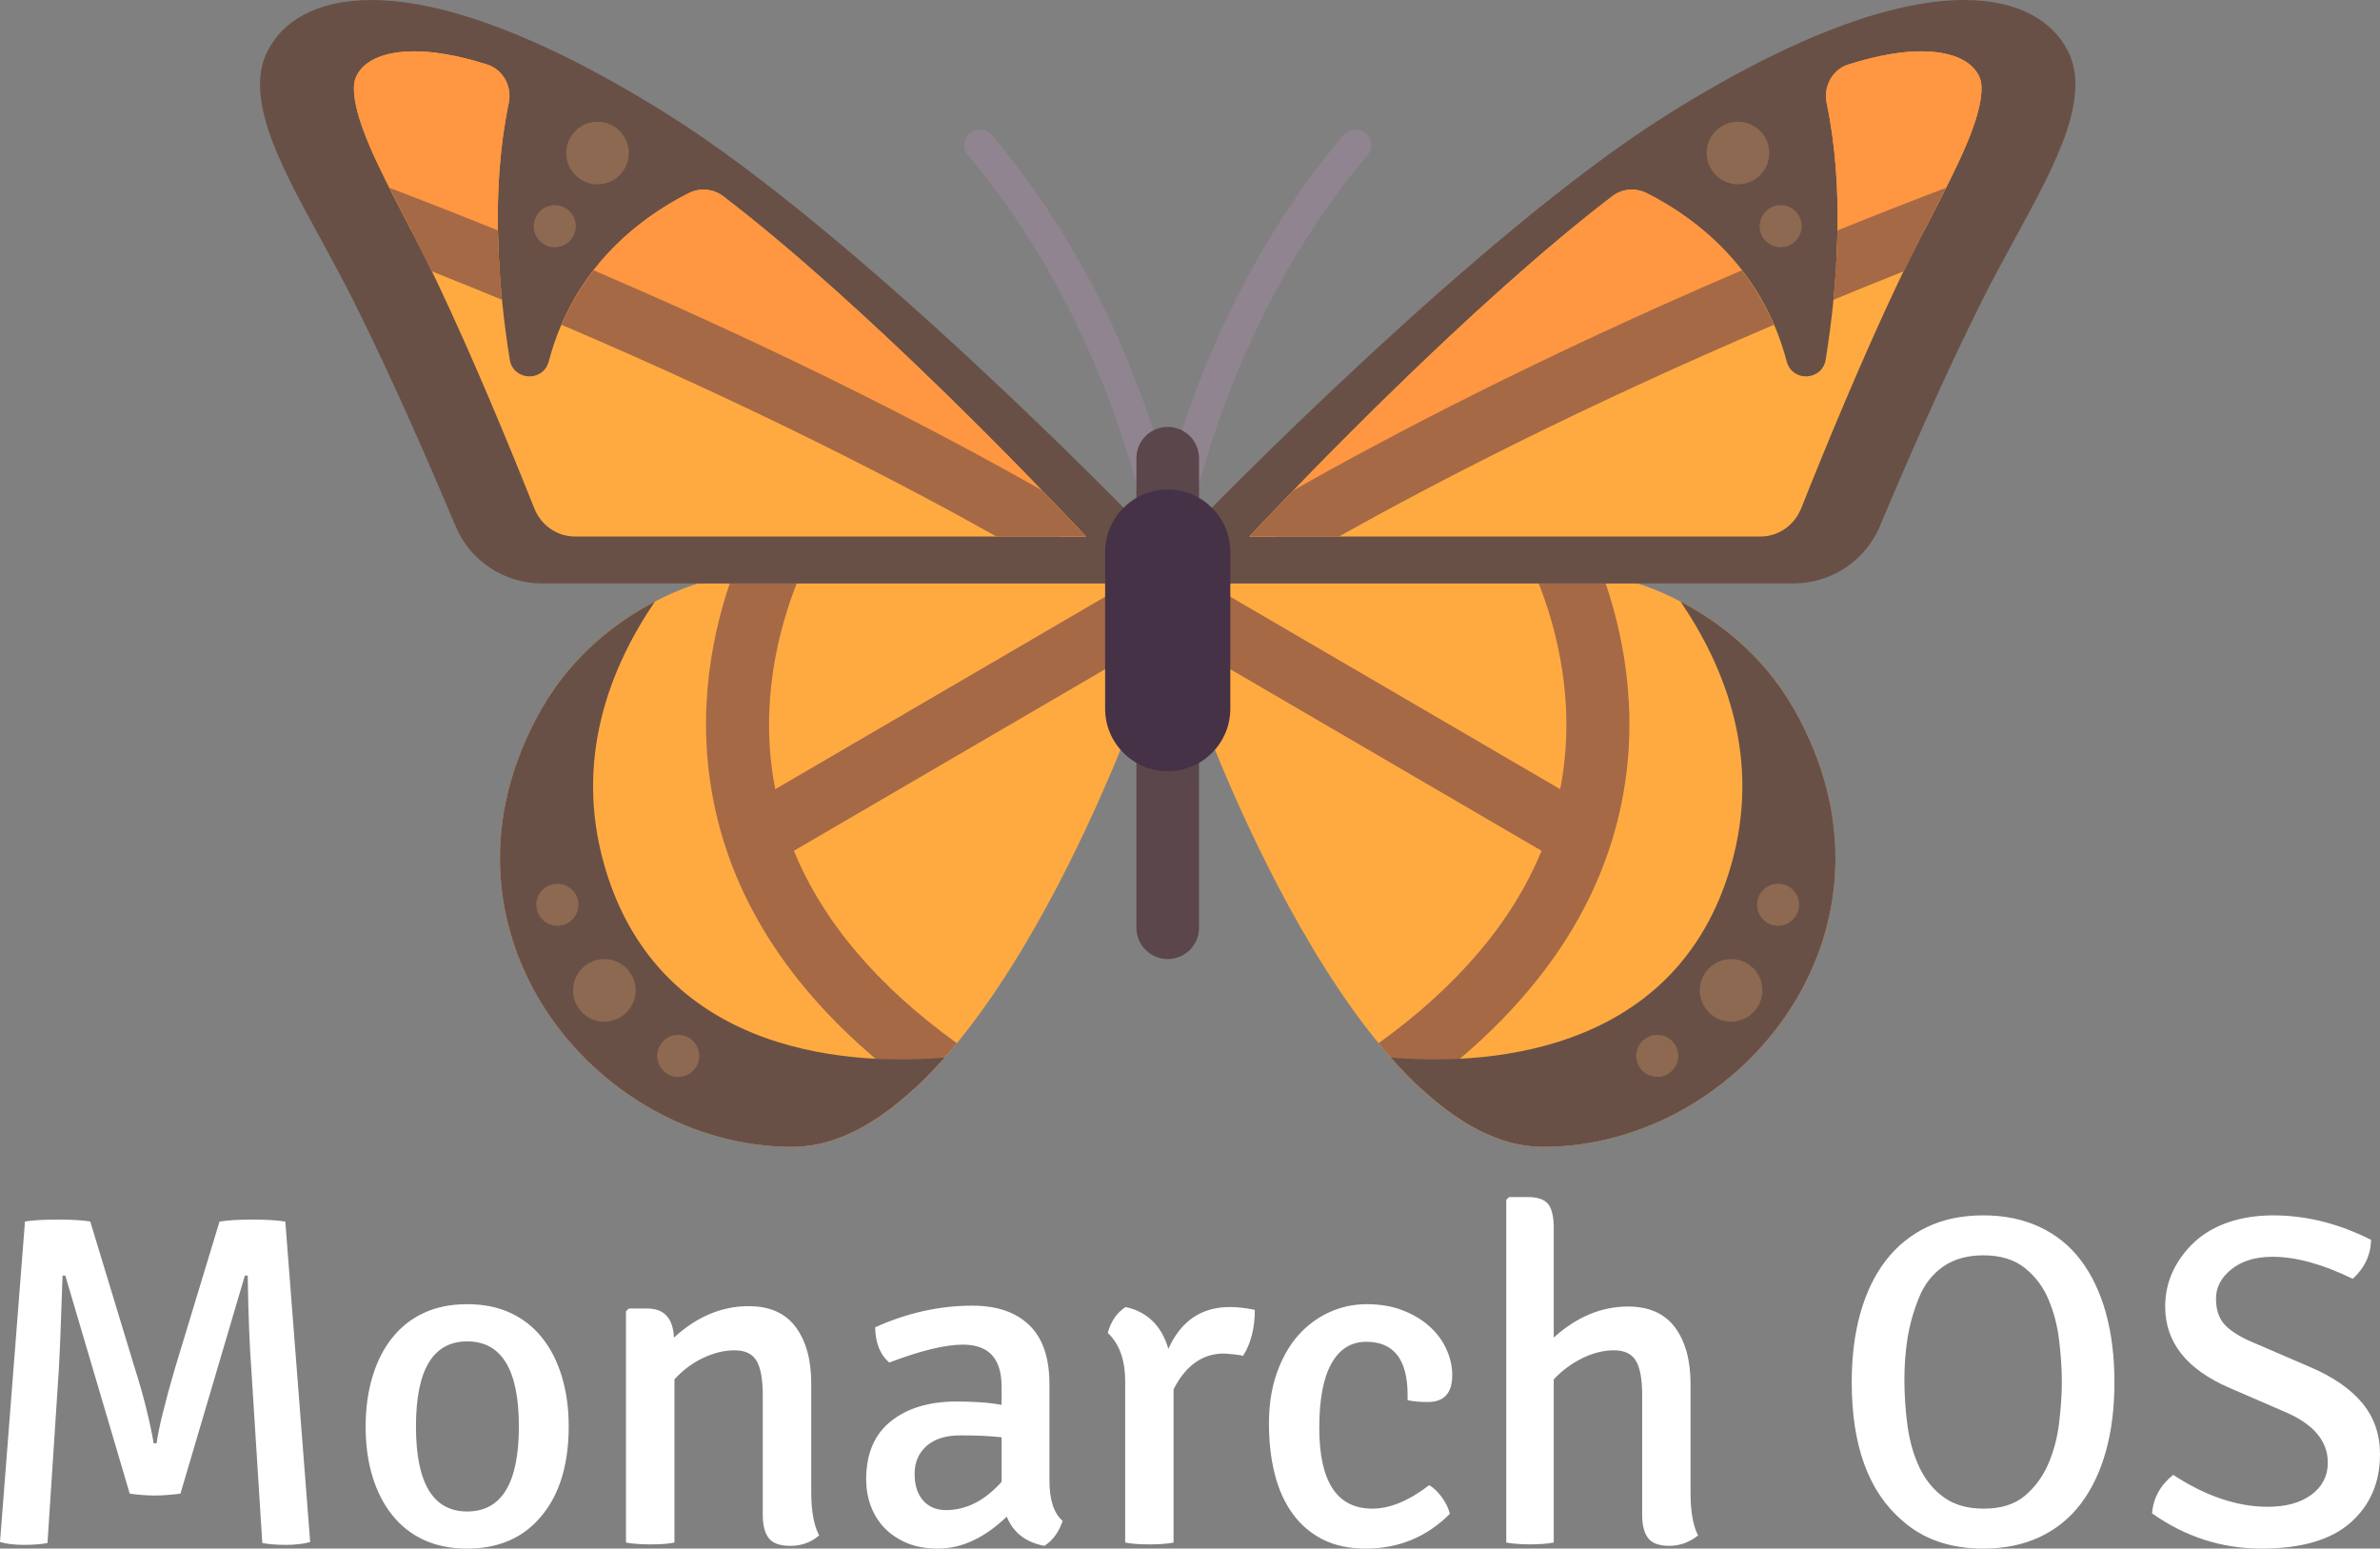 <svg version="1.1" xmlns="http://www.w3.org/2000/svg" xmlns:xlink="http://www.w3.org/1999/xlink" width="439.378"
    height="285.871" viewBox="0,0,439.378,285.871">
    <rect x="0" y="0" width="439.378" height="285.871" fill="#808080" stroke="none"/>
    <g transform="translate(-24.425,-45.139)">
        <g data-paper-data="{&quot;isPaintingLayer&quot;:true}" fill-rule="nonzero" stroke="none" stroke-width="1"
            stroke-linecap="butt" stroke-linejoin="miter" stroke-miterlimit="10" stroke-dasharray=""
            stroke-dashoffset="0" style="mix-blend-mode: normal">
            <g data-paper-data="{&quot;index&quot;:null}">
                <path
                    d="M234.23,175.954c0,0 -28.892,80.893 -63.562,80.893c-36.544,0 -69.34,-40.444 -46.226,-80.893c10.337,-18.089 28.892,-23.113 28.892,-23.113h80.893v23.113z"
                    fill="#ffaa41" />
                <path
                    d="M234.226,152.939v12.368l-63.24,36.89c5.382,13.111 15.48,24.991 30.079,35.519c-2.544,3.099 -5.193,5.946 -7.927,8.464c-19.317,-14.229 -31.568,-30.892 -36.241,-49.79c-4.288,-17.343 -1.359,-32.883 2.249,-43.552h12.364c-3.326,8.442 -7.034,22.365 -3.961,37.984l63.766,-37.196c0.919,-0.533 1.918,-0.69 2.912,-0.687z"
                    fill="#a56946" />
                <path
                    d="M198.801,240.355c-8.521,9.667 -18.085,16.494 -28.143,16.493c-36.546,0 -69.34,-40.444 -46.226,-80.893c5.951,-10.413 14.61,-16.481 20.899,-19.769c-8.309,12.202 -14.945,29.052 -9.343,48.661c10.345,36.207 47.623,36.838 62.813,35.511z"
                    fill="#695046" />
                <path
                    d="M92.962,45.141c12.023,0 29.783,5.521 54.589,21.025c35.334,22.084 86.673,75.12 86.673,75.12v11.557h-109.74c-6.983,0 -13.27,-4.162 -15.972,-10.602c-4.411,-10.509 -11.578,-27.067 -18.746,-41.403c-7.853,-15.705 -17.518,-29.563 -17.335,-40.45c0.034,-2.031 0.459,-3.959 1.367,-5.776c2.677,-5.356 8.78,-9.469 19.162,-9.469z"
                    fill="#695046" />
                <path
                    d="M151.565,80.798c2.079,-1.051 4.547,-0.829 6.397,0.587c26.067,19.952 57.392,52.62 66.95,62.79h-94.371c-3.289,0 -6.233,-2.057 -7.5,-5.242c-4.429,-11.13 -11.119,-27.375 -17.841,-41.553c-1.95,-4.113 -3.979,-8.032 -5.94,-11.822c-4.929,-9.523 -9.583,-18.517 -9.491,-24.284c0.012,-0.797 0.148,-1.441 0.425,-2.027c1.911,-4.034 7.537,-4.636 10.721,-4.636c3.251,0 7.669,0.616 13.412,2.427c2.997,0.946 4.661,4.072 4.017,7.147c-3.276,15.658 -2.093,33.075 0.182,47.309c0.635,3.971 6.188,4.238 7.213,0.349c4.57,-17.355 16.869,-26.521 25.826,-31.045z"
                    fill="#ffaa41" />
                <path
                    d="M116.587,94.034c-5.281,-2.155 -10.727,-4.318 -16.334,-6.491c-0.333,-0.644 -0.668,-1.348 -0.997,-1.985c-4.929,-9.523 -9.583,-18.517 -9.491,-24.284c0.012,-0.797 0.148,-1.441 0.425,-2.027c1.911,-4.034 7.537,-4.636 10.721,-4.636c3.251,0 7.669,0.615 13.412,2.426c2.996,0.946 4.661,4.072 4.017,7.147c-2.023,9.667 -2.338,20.003 -1.754,29.849z"
                    fill="#ff9641" />
                <path
                    d="M157.959,81.381c26.067,19.952 57.392,52.62 66.95,62.791h-4.838c-16.391,-9.593 -46.816,-26.122 -89.37,-44.26c5.802,-9.86 14.238,-15.771 20.863,-19.118c2.08,-1.051 4.547,-0.829 6.397,0.587z"
                    fill="#ff9641" />
                <path
                    d="M117.1,100.478c-4.242,-1.746 -8.528,-3.497 -12.984,-5.258c-1.614,-3.306 -3.251,-6.565 -4.855,-9.664c-1.007,-1.947 -1.991,-3.861 -2.938,-5.741c6.909,2.629 13.584,5.256 20.034,7.869c0.07,4.342 0.333,8.639 0.743,12.793z"
                    fill="#a56946" />
                <path
                    d="M224.904,144.175l-16.523,0.001c-17.426,-9.771 -44.643,-23.886 -80.291,-39.079c1.642,-3.823 3.668,-7.155 5.921,-10.054c37.274,15.957 65.329,30.715 82.739,40.59c3.434,3.549 6.244,6.51 8.155,8.542z"
                    fill="#a56946" />
                <path
                    d="M135.994,227.961M141.773,227.961c0,3.191 -2.587,5.779 -5.779,5.779c-3.191,0 -5.779,-2.587 -5.779,-5.779c0,-3.191 2.587,-5.779 5.779,-5.779c3.191,0 5.779,2.587 5.779,5.779"
                    fill="#8c6950" />
                <path
                    d="M134.731,73.388M140.51,73.388c0,3.191 -2.587,5.779 -5.779,5.779c-3.191,0 -5.779,-2.587 -5.779,-5.779c0,-3.191 2.587,-5.779 5.779,-5.779c3.191,0 5.779,2.587 5.779,5.779"
                    fill="#8c6950" />
                <path
                    d="M149.629,240.057M153.511,240.057c0,2.144 -1.738,3.882 -3.882,3.882c-2.144,0 -3.882,-1.738 -3.882,-3.882c0,-2.144 1.738,-3.882 3.882,-3.882c2.144,0 3.882,1.738 3.882,3.882"
                    fill="#8c6950" />
                <path
                    d="M127.321,212.159M131.203,212.159c0,2.144 -1.738,3.882 -3.882,3.882c-2.144,0 -3.882,-1.738 -3.882,-3.882c0,-2.144 1.738,-3.882 3.882,-3.882c2.144,0 3.882,1.738 3.882,3.882"
                    fill="#8c6950" />
                <path
                    d="M126.843,86.899M130.726,86.899c0,2.144 -1.738,3.882 -3.882,3.882c-2.144,0 -3.882,-1.738 -3.882,-3.882c0,-2.144 1.738,-3.882 3.882,-3.882c2.144,0 3.882,1.738 3.882,3.882"
                    fill="#8c6950" />
                <path
                    d="M245.774,175.954v-23.113h80.899c0,0 18.555,5.025 28.892,23.113c23.113,40.448 -9.682,80.893 -46.226,80.893c-34.67,0 -63.562,-80.893 -63.562,-80.893z"
                    fill="#ffaa41" />
                <path
                    d="M245.774,152.939c0.994,-0.003 1.993,0.154 2.912,0.687l63.766,37.196c3.073,-15.619 -0.635,-29.542 -3.961,-37.984h12.364c3.608,10.669 6.537,26.209 2.249,43.552c-4.673,18.898 -16.924,35.561 -36.241,49.79c-2.734,-2.518 -5.383,-5.366 -7.927,-8.464c14.598,-10.528 24.697,-22.408 30.079,-35.519l-63.24,-36.889v-12.369z"
                    fill="#a56946" />
                <path
                    d="M281.2,240.358c15.19,1.327 52.468,0.696 62.813,-35.511c5.602,-19.609 -1.034,-36.459 -9.343,-48.661c6.29,3.288 14.949,9.356 20.899,19.769c23.113,40.448 -9.681,80.893 -46.226,80.893c-10.058,0.001 -19.622,-6.827 -28.143,-16.493z"
                    fill="#695046" />
                <path
                    d="M387.041,45.141c10.382,0 16.484,4.113 19.162,9.468c0.909,1.817 1.333,3.745 1.367,5.776c0.183,10.887 -9.482,24.746 -17.335,40.45c-7.168,14.335 -14.335,30.894 -18.746,41.403c-2.702,6.439 -8.989,10.602 -15.972,10.602h-109.74v-11.557c0,0 51.341,-53.034 86.673,-75.12c24.807,-15.503 42.567,-21.024 54.589,-21.024z"
                    fill="#695046" />
                <path
                    d="M237.139,147.463c-0.056,-0.406 -6.032,-40.59 -34.015,-73.66c-1.032,-1.216 -0.88,-3.039 0.339,-4.071c1.207,-1.019 3.041,-0.878 4.074,0.342c19.298,22.806 28.428,48.301 32.463,63.378c4.035,-15.078 13.164,-40.573 32.463,-63.378c1.033,-1.219 2.855,-1.36 4.075,-0.342c1.219,1.033 1.372,2.855 0.339,4.071c-27.983,33.074 -33.959,73.259 -34.015,73.66c-0.203,1.424 -1.422,2.485 -2.861,2.485c-1.439,0 -2.658,-1.061 -2.862,-2.485z"
                    fill="#908490" />
                <path
                    d="M240,222.18c-3.194,0 -5.779,-2.587 -5.779,-5.778v-86.673c0,-3.191 2.585,-5.779 5.779,-5.779c3.194,0 5.779,2.588 5.779,5.779v86.673c0,3.191 -2.585,5.779 -5.779,5.779z"
                    fill="#5a464b" />
                <path
                    d="M328.441,80.798c8.957,4.524 21.256,13.691 25.826,31.045c1.024,3.889 6.578,3.622 7.213,-0.349c2.275,-14.234 3.457,-31.652 0.182,-47.309c-0.643,-3.075 1.02,-6.201 4.017,-7.147c5.743,-1.811 10.16,-2.427 13.412,-2.427c3.184,0 8.81,0.602 10.721,4.636c0.278,0.587 0.413,1.231 0.425,2.027c0.092,5.766 -4.562,14.761 -9.491,24.284c-1.961,3.79 -3.99,7.709 -5.94,11.822c-6.722,14.179 -13.412,30.423 -17.841,41.553c-1.267,3.185 -4.211,5.242 -7.5,5.242h-94.371c9.558,-10.17 40.883,-42.838 66.95,-62.79c1.85,-1.417 4.317,-1.638 6.397,-0.587z"
                    fill="#ffaa41" />
                <path
                    d="M361.658,64.185c-0.643,-3.075 1.021,-6.201 4.017,-7.147c5.743,-1.811 10.16,-2.426 13.412,-2.426c3.184,0 8.81,0.602 10.721,4.636c0.278,0.587 0.413,1.231 0.425,2.027c0.092,5.766 -4.562,14.761 -9.491,24.284c-0.329,0.636 -0.664,1.341 -0.997,1.985c-5.607,2.174 -11.053,4.337 -16.334,6.491c0.584,-9.846 0.268,-20.183 -1.754,-29.849z"
                    fill="#ff9641" />
                <path
                    d="M322.039,81.381c1.851,-1.417 4.318,-1.638 6.397,-0.587c6.625,3.347 15.062,9.258 20.863,19.118c-42.554,18.138 -72.979,34.667 -89.37,44.26h-4.838c9.559,-10.17 40.884,-42.838 66.95,-62.791z"
                    fill="#ff9641" />
                <path
                    d="M228.444,175.951v-28.892c0,-6.383 5.174,-11.557 11.557,-11.557c6.383,0 11.557,5.174 11.557,11.557v28.892c0,6.383 -5.174,11.557 -11.557,11.557c-6.382,0 -11.557,-5.174 -11.557,-11.557z"
                    fill="#463246" />
                <path
                    d="M363.647,87.684c6.45,-2.613 13.125,-5.239 20.034,-7.869c-0.947,1.88 -1.931,3.793 -2.938,5.741c-1.604,3.098 -3.241,6.357 -4.855,9.664c-4.456,1.761 -8.742,3.511 -12.984,5.258c0.41,-4.154 0.673,-8.451 0.743,-12.793z"
                    fill="#a56946" />
                <path
                    d="M255.095,144.175c1.911,-2.032 4.721,-4.993 8.155,-8.542c17.41,-9.874 45.465,-24.633 82.739,-40.59c2.254,2.899 4.279,6.23 5.921,10.054c-35.648,15.193 -62.865,29.308 -80.291,39.079l-16.523,-0.001z"
                    fill="#a56946" />
                <path
                    d="M344.012,227.961M349.79,227.961c0,3.191 -2.587,5.779 -5.779,5.779c-3.191,0 -5.779,-2.587 -5.779,-5.779c0,-3.191 2.587,-5.779 5.779,-5.779c3.191,0 5.779,2.587 5.779,5.779"
                    fill="#8c6950" />
                <path
                    d="M345.276,73.388M351.054,73.388c0,3.191 -2.587,5.779 -5.779,5.779c-3.191,0 -5.779,-2.587 -5.779,-5.779c0,-3.191 2.587,-5.779 5.779,-5.779c3.191,0 5.779,2.587 5.779,5.779"
                    fill="#8c6950" />
                <path
                    d="M330.372,240.057M334.254,240.057c0,2.144 -1.738,3.882 -3.882,3.882c-2.144,0 -3.882,-1.738 -3.882,-3.882c0,-2.144 1.738,-3.882 3.882,-3.882c2.144,0 3.882,1.738 3.882,3.882"
                    fill="#8c6950" />
                <path
                    d="M352.679,212.159M356.561,212.159c0,2.144 -1.738,3.882 -3.882,3.882c-2.144,0 -3.882,-1.738 -3.882,-3.882c0,-2.144 1.738,-3.882 3.882,-3.882c2.144,0 3.882,1.738 3.882,3.882"
                    fill="#8c6950" />
                <path
                    d="M353.155,86.899M357.038,86.899c0,2.144 -1.738,3.882 -3.882,3.882c-2.144,0 -3.882,-1.738 -3.882,-3.882c0,-2.144 1.738,-3.882 3.882,-3.882c2.144,0 3.882,1.738 3.882,3.882"
                    fill="#8c6950" />
            </g>
            <path
                d="M24.425,329.799l4.609,-59.162c1.386,-0.241 3.41,-0.362 6.073,-0.362c2.651,0 4.646,0.121 5.983,0.362l8.243,27.15c1.506,4.688 2.663,9.285 3.471,13.792h0.524c0.398,-2.832 1.524,-7.429 3.38,-13.792l8.243,-27.15c1.506,-0.241 3.531,-0.362 6.073,-0.362c2.543,0 4.567,0.121 6.073,0.362l4.591,59.162c-1.265,0.349 -2.754,0.524 -4.465,0.524c-1.711,0 -3.169,-0.114 -4.374,-0.343l-2.006,-31.759c-0.349,-4.627 -0.578,-10.496 -0.687,-17.606h-0.524l-11.894,40.255c-1.844,0.229 -3.434,0.343 -4.772,0.343c-1.326,0 -2.856,-0.114 -4.591,-0.343l-11.894,-40.255h-0.506c-0.289,8.725 -0.524,14.593 -0.705,17.606l-2.079,31.759c-1.157,0.229 -2.603,0.343 -4.338,0.343c-1.735,0 -3.211,-0.175 -4.429,-0.524zM123.253,326.238c-3.181,3.181 -7.375,4.772 -12.581,4.772c-3.013,0 -5.676,-0.53 -7.99,-1.591c-2.314,-1.073 -4.266,-2.609 -5.857,-4.609c-1.591,-1.988 -2.802,-4.356 -3.633,-7.104c-0.844,-2.748 -1.265,-5.832 -1.265,-9.255c0,-3.35 0.422,-6.411 1.265,-9.183c0.831,-2.784 2.043,-5.17 3.633,-7.158c1.591,-2 3.543,-3.537 5.857,-4.609c2.314,-1.073 4.977,-1.609 7.99,-1.609c3.013,0 5.676,0.536 7.99,1.609c2.314,1.073 4.266,2.609 5.857,4.609c1.591,1.988 2.802,4.374 3.633,7.158c0.844,2.772 1.265,5.832 1.265,9.183c0,7.761 -2.055,13.689 -6.164,17.787zM110.672,292.762c-6.302,0 -9.454,5.23 -9.454,15.69c0,10.472 3.151,15.708 9.454,15.708c6.363,0 9.544,-5.236 9.544,-15.708c0,-10.46 -3.181,-15.69 -9.544,-15.69zM174.191,300.48v20.209c0,3.41 0.488,6.043 1.464,7.899c-1.506,1.277 -3.272,1.916 -5.296,1.916c-1.964,0 -3.308,-0.482 -4.031,-1.446c-0.723,-0.952 -1.085,-2.38 -1.085,-4.284v-22.034c0,-3.013 -0.392,-5.158 -1.175,-6.435c-0.771,-1.265 -2.115,-1.898 -4.031,-1.898c-1.904,0 -3.856,0.476 -5.857,1.428c-1.988,0.952 -3.736,2.266 -5.242,3.941v30.114c-0.988,0.229 -2.464,0.343 -4.429,0.343c-0.928,0 -1.765,-0.03 -2.513,-0.09c-0.759,-0.048 -1.428,-0.133 -2.006,-0.253v-42.695l0.524,-0.506h3.38c3.133,0 4.784,1.79 4.953,5.369c4.218,-3.868 8.815,-5.802 13.792,-5.802c3.88,0 6.772,1.283 8.676,3.85c1.916,2.579 2.874,6.037 2.874,10.376zM220.606,325.895c-0.699,2.085 -1.826,3.621 -3.38,4.609c-3.422,-0.639 -5.736,-2.434 -6.941,-5.387c-4.109,3.928 -8.333,5.893 -12.671,5.893c-2.205,0 -4.127,-0.343 -5.766,-1.03c-1.651,-0.699 -3.043,-1.639 -4.176,-2.82c-1.121,-1.193 -1.958,-2.555 -2.513,-4.085c-0.554,-1.53 -0.831,-3.133 -0.831,-4.808c0,-4.748 1.518,-8.333 4.555,-10.755c3.037,-2.434 7.074,-3.651 12.111,-3.651c1.446,0 2.862,0.042 4.248,0.127c1.386,0.084 2.748,0.247 4.085,0.488v-3.398c0,-5.146 -2.374,-7.718 -7.122,-7.718c-3.29,0 -7.827,1.103 -13.611,3.308c-1.687,-1.446 -2.555,-3.615 -2.603,-6.507c5.893,-2.663 11.876,-3.995 17.949,-3.995c4.519,0 8.02,1.199 10.502,3.597c2.482,2.398 3.724,6.025 3.724,10.882v17.787c0,3.591 0.813,6.08 2.44,7.465zM199.077,323.906c3.712,0 7.128,-1.735 10.249,-5.206v-8.243c-1.157,-0.121 -2.374,-0.211 -3.651,-0.271c-1.265,-0.048 -2.597,-0.072 -3.995,-0.072c-2.651,0 -4.718,0.651 -6.2,1.952c-1.47,1.301 -2.205,3.019 -2.205,5.152c0,2.085 0.518,3.718 1.555,4.899c1.048,1.193 2.464,1.79 4.248,1.79zM228.932,291.189c0.578,-2.133 1.675,-3.724 3.29,-4.772c4.001,0.868 6.634,3.44 7.899,7.718c2.314,-5.146 6.104,-7.718 11.37,-7.718c1.386,0 2.916,0.175 4.591,0.524c0,3.35 -0.723,6.182 -2.169,8.496c-0.518,-0.169 -1.699,-0.313 -3.543,-0.434c-3.941,0 -7.038,2.199 -9.291,6.598v28.289c-1.097,0.229 -2.585,0.343 -4.465,0.343c-1.88,0 -3.368,-0.114 -4.465,-0.343v-29.753c0,-3.941 -1.073,-6.923 -3.218,-8.948zM284.284,303.607v-0.958c0,-6.543 -2.543,-9.815 -7.628,-9.815c-2.784,0 -4.923,1.332 -6.417,3.995c-1.506,2.663 -2.259,6.628 -2.259,11.894c0,9.942 3.266,14.913 9.797,14.913c3.242,0 6.742,-1.446 10.502,-4.338c0.807,0.47 1.591,1.223 2.35,2.259c0.747,1.048 1.235,2.061 1.464,3.037c-4.278,4.278 -9.454,6.417 -15.527,6.417c-3.061,0 -5.706,-0.56 -7.935,-1.681c-2.229,-1.133 -4.079,-2.711 -5.549,-4.736c-1.482,-2.025 -2.585,-4.453 -3.308,-7.285c-0.723,-2.832 -1.085,-5.953 -1.085,-9.363c0,-3.531 0.494,-6.67 1.482,-9.418c0.976,-2.748 2.29,-5.049 3.941,-6.905c1.651,-1.844 3.561,-3.26 5.73,-4.248c2.169,-0.988 4.471,-1.482 6.905,-1.482c2.482,0 4.694,0.38 6.634,1.139c1.94,0.747 3.585,1.729 4.935,2.946c1.362,1.217 2.404,2.621 3.127,4.212c0.723,1.591 1.085,3.193 1.085,4.808c0,3.302 -1.5,4.953 -4.501,4.953c-1.506,0 -2.754,-0.114 -3.742,-0.343zM336.519,300.57v20.118c0,3.471 0.464,6.104 1.392,7.899c-1.627,1.277 -3.392,1.916 -5.296,1.916c-1.904,0 -3.218,-0.482 -3.941,-1.446c-0.723,-0.952 -1.085,-2.38 -1.085,-4.284v-22.034c0,-3.013 -0.392,-5.158 -1.175,-6.435c-0.783,-1.265 -2.127,-1.898 -4.031,-1.898c-1.916,0 -3.868,0.488 -5.857,1.464c-2,0.988 -3.754,2.29 -5.26,3.904v30.114c-0.578,0.121 -1.241,0.205 -1.988,0.253c-0.759,0.06 -1.542,0.09 -2.35,0.09c-0.807,0 -1.603,-0.03 -2.386,-0.09c-0.783,-0.048 -1.464,-0.133 -2.043,-0.253v-63.247l0.524,-0.524h3.471c1.796,0 3.043,0.434 3.742,1.301c0.687,0.868 1.03,2.344 1.03,4.429v20.209c4.23,-3.82 8.803,-5.73 13.72,-5.73c3.868,0 6.76,1.289 8.676,3.868c1.904,2.579 2.856,6.037 2.856,10.376zM378.694,284.682c-0.988,2.434 -1.687,4.893 -2.097,7.375c-0.398,2.494 -0.597,5.067 -0.597,7.718c0,2.952 0.199,5.863 0.597,8.731c0.41,2.856 1.163,5.417 2.259,7.682c1.097,2.253 2.603,4.061 4.519,5.423c1.904,1.35 4.332,2.025 7.285,2.025c3.181,0 5.712,-0.795 7.592,-2.386c1.88,-1.591 3.326,-3.567 4.338,-5.929c1.012,-2.374 1.675,-4.923 1.988,-7.646c0.325,-2.711 0.488,-5.2 0.488,-7.465c0,-2.314 -0.163,-4.826 -0.488,-7.538c-0.313,-2.723 -0.964,-5.254 -1.952,-7.592c-0.976,-2.35 -2.434,-4.302 -4.374,-5.857c-1.94,-1.567 -4.501,-2.35 -7.682,-2.35c-2.952,0 -5.423,0.693 -7.411,2.079c-2,1.398 -3.489,3.308 -4.465,5.73zM375.567,325.804c-6.194,-5.314 -9.291,-13.816 -9.291,-25.505c0,-4.736 0.536,-9.002 1.609,-12.798c1.073,-3.784 2.633,-7.007 4.682,-9.671c2.061,-2.663 4.591,-4.718 7.592,-6.164c3.013,-1.446 6.483,-2.169 10.412,-2.169c3.88,0 7.339,0.711 10.376,2.133c3.037,1.41 5.567,3.446 7.592,6.11c2.025,2.663 3.573,5.905 4.646,9.725c1.06,3.82 1.591,8.098 1.591,12.834c0,4.748 -0.53,9.014 -1.591,12.798c-1.073,3.796 -2.621,7.019 -4.646,9.671c-2.025,2.663 -4.555,4.706 -7.592,6.128c-3.037,1.41 -6.495,2.115 -10.376,2.115c-6.134,0 -11.135,-1.735 -15.003,-5.206zM421.722,324.503c0.229,-2.832 1.53,-5.2 3.904,-7.104c6.013,3.928 11.828,5.893 17.443,5.893c3.41,0 6.116,-0.753 8.116,-2.259c1.988,-1.494 2.983,-3.459 2.983,-5.893c0,-3.989 -2.633,-7.11 -7.899,-9.363l-10.231,-4.429c-7.929,-3.41 -11.894,-8.417 -11.894,-15.021c0,-2.362 0.494,-4.573 1.482,-6.634c0.988,-2.049 2.35,-3.856 4.085,-5.423c1.735,-1.555 3.832,-2.742 6.29,-3.561c2.458,-0.807 5.158,-1.211 8.098,-1.211c6.073,0 12.093,1.506 18.058,4.519c-0.06,2.772 -1.187,5.17 -3.38,7.194c-5.555,-2.711 -10.502,-4.067 -14.84,-4.067c-3.121,0 -5.64,0.765 -7.556,2.296c-1.904,1.53 -2.856,3.338 -2.856,5.423c0,2.133 0.59,3.796 1.771,4.989c1.193,1.181 3.001,2.266 5.423,3.254l10.068,4.338c4.338,1.844 7.592,4.085 9.761,6.724c2.169,2.627 3.254,5.766 3.254,9.418c0,5.206 -1.808,9.412 -5.423,12.617c-3.615,3.205 -9.098,4.808 -16.449,4.808c-7.339,0 -14.075,-2.169 -20.209,-6.507z"
                data-paper-data="{&quot;index&quot;:null}" fill="#ffffff" />
        </g>
    </g>
</svg>
